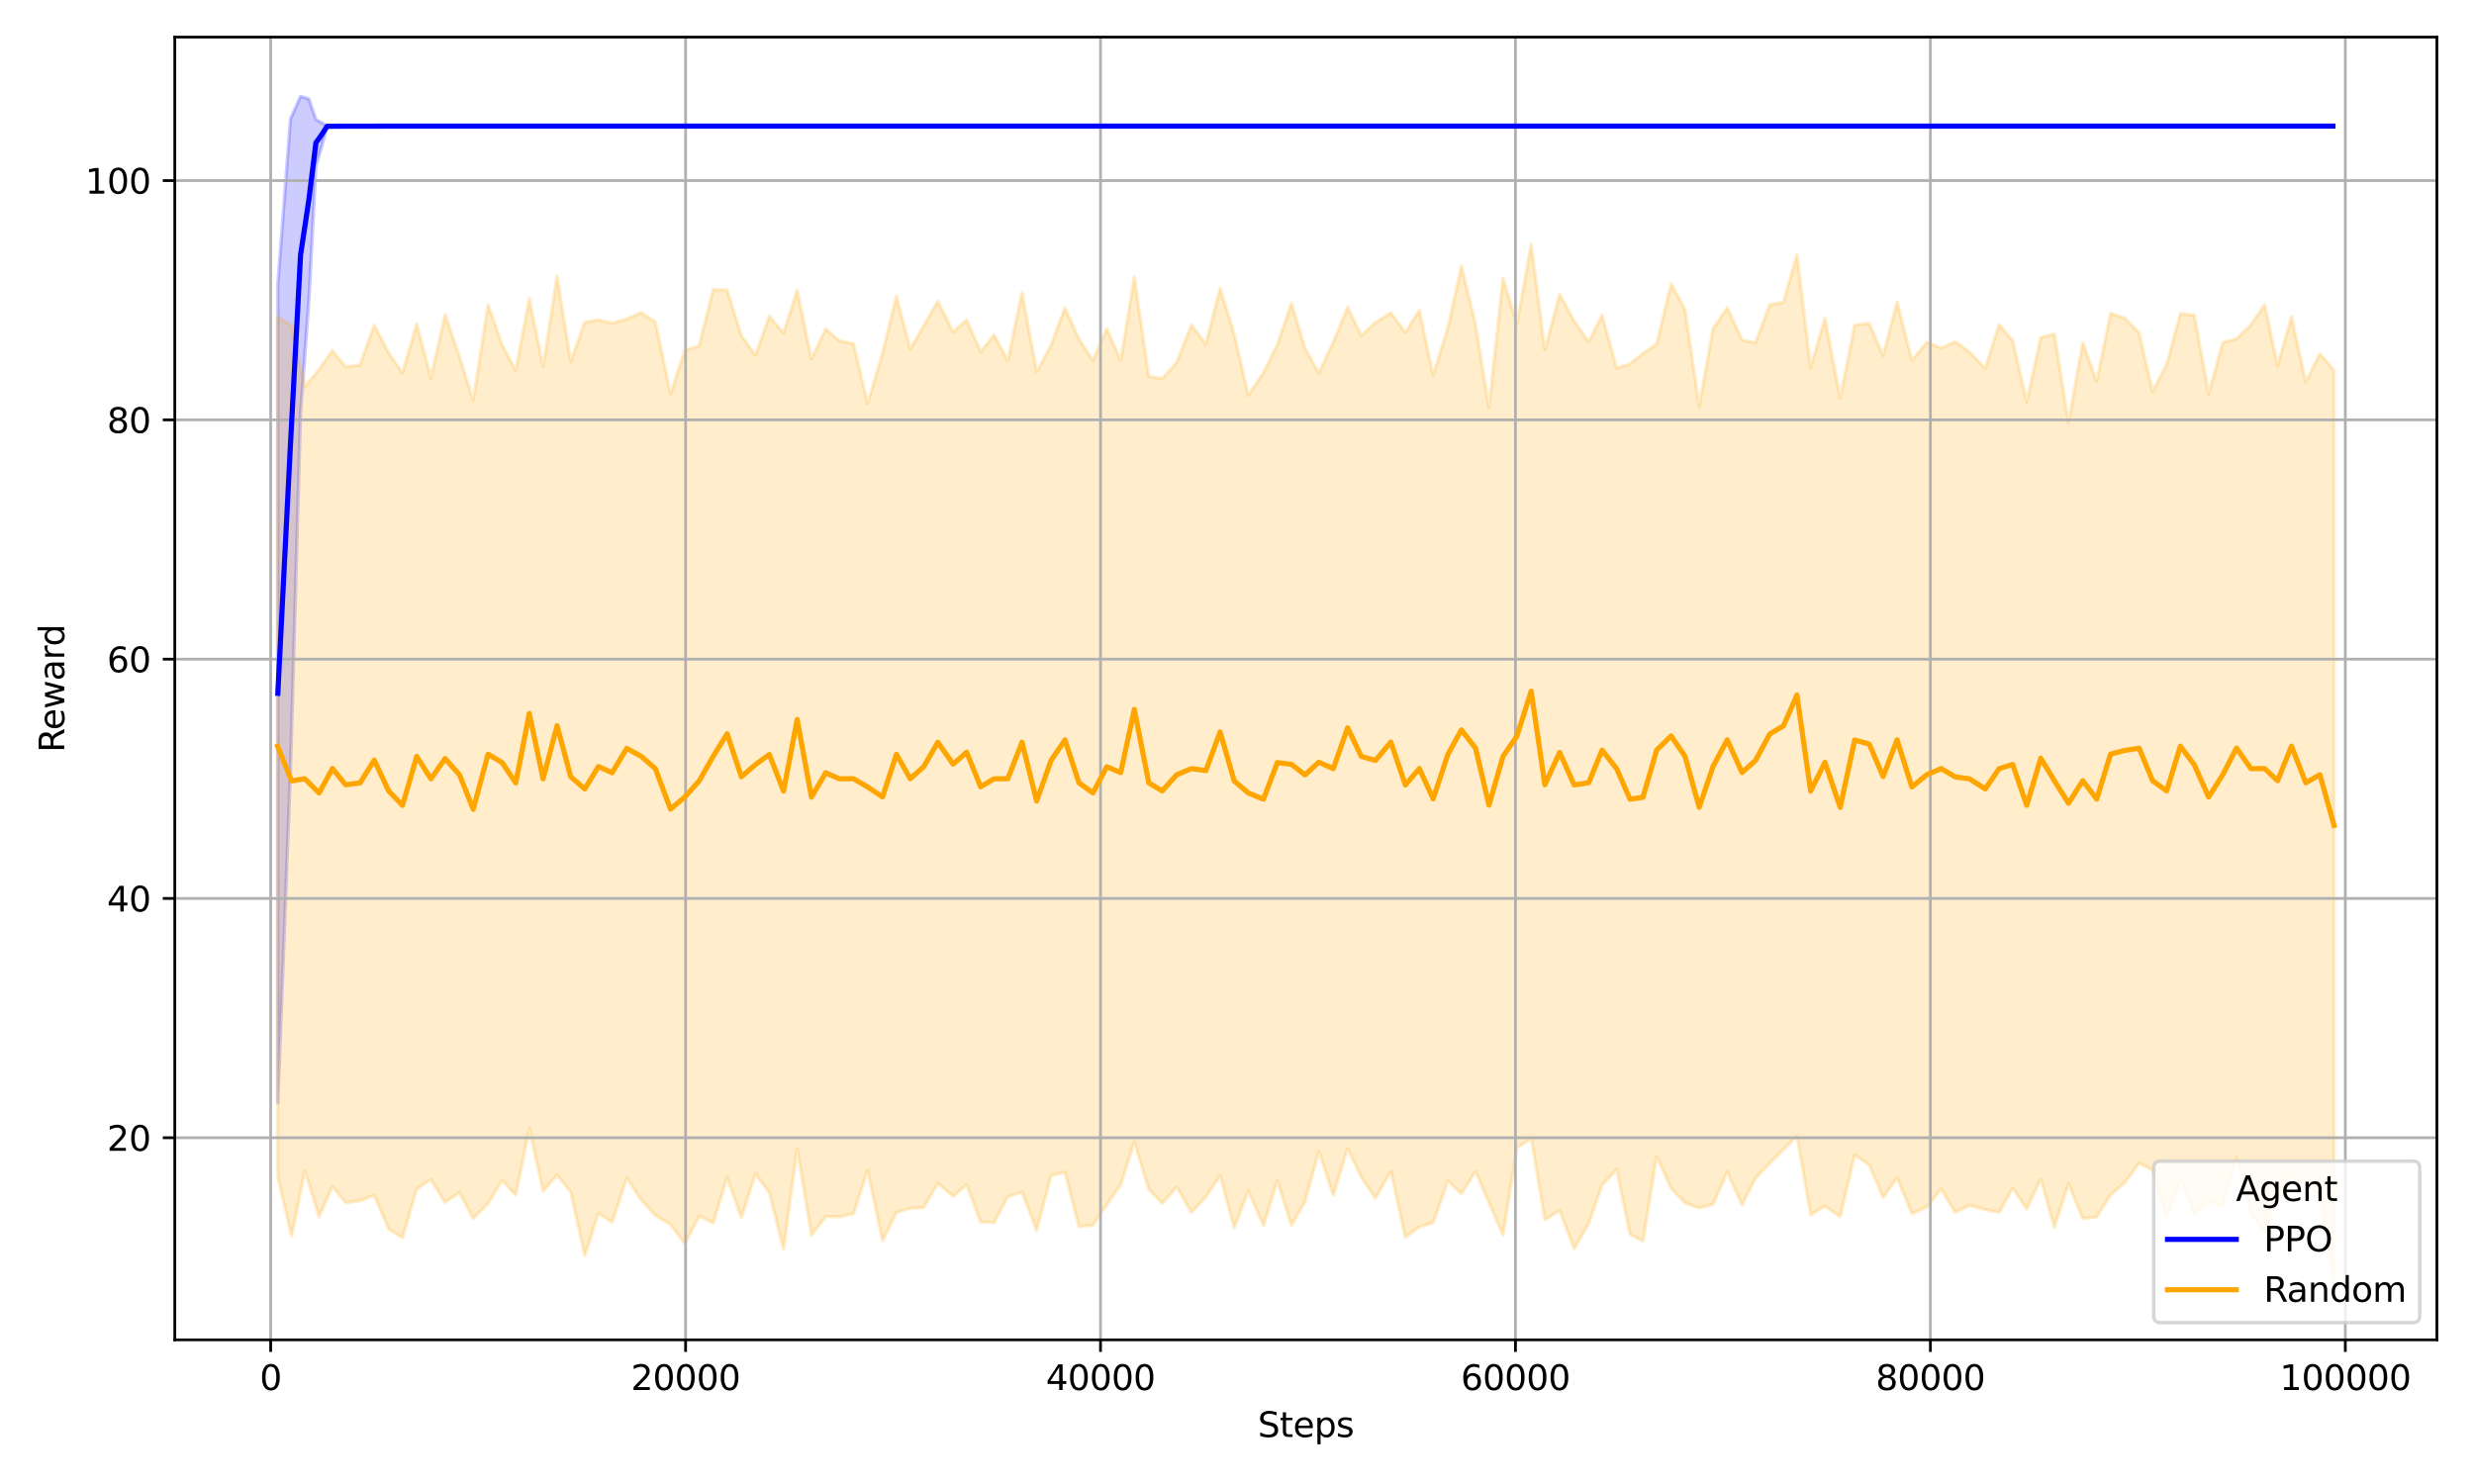 <?xml version="1.0" encoding="utf-8" standalone="no"?>
<!DOCTYPE svg PUBLIC "-//W3C//DTD SVG 1.1//EN"
  "http://www.w3.org/Graphics/SVG/1.1/DTD/svg11.dtd">
<svg xmlns:xlink="http://www.w3.org/1999/xlink" width="720pt" height="432pt" viewBox="0 0 720 432" xmlns="http://www.w3.org/2000/svg" version="1.1">
 <defs>
  <style type="text/css">*{stroke-linejoin: round; stroke-linecap: butt}</style>
 </defs>
 <g id="figure_1">
  <g id="patch_1">
   <path d="M 0 432 
L 720 432 
L 720 0 
L 0 0 
z
" style="fill: #ffffff"/>
  </g>
  <g id="axes_1">
   <g id="patch_2">
    <path d="M 50.87 390.04 
L 709.2 390.04 
L 709.2 10.8 
L 50.87 10.8 
z
" style="fill: #ffffff"/>
   </g>
   <g id="FillBetweenPolyCollection_1">
    <defs>
     <path id="mfa9e87d480" d="M 80.854 -349.347 
L 80.854 -111.011 
L 84.531 -207.774 
L 87.466 -311.559 
L 89.887 -344.466 
L 91.946 -383.676 
L 93.667 -389.444 
L 95.212 -395.223 
L 96.601 -395.243 
L 97.899 -395.26 
L 99.161 -395.27 
L 100.411 -395.279 
L 101.636 -395.279 
L 102.844 -395.28 
L 104.064 -395.282 
L 105.277 -395.281 
L 106.491 -395.28 
L 107.698 -395.282 
L 108.918 -395.282 
L 110.126 -395.283 
L 111.333 -395.283 
L 112.541 -395.282 
L 113.748 -395.281 
L 114.962 -395.283 
L 116.169 -395.282 
L 117.383 -395.283 
L 118.591 -395.283 
L 119.798 -395.283 
L 121.006 -395.283 
L 122.213 -395.283 
L 123.421 -395.283 
L 124.628 -395.283 
L 125.836 -395.283 
L 127.043 -395.283 
L 128.251 -395.283 
L 129.459 -395.283 
L 130.666 -395.283 
L 131.874 -395.283 
L 133.081 -395.283 
L 134.289 -395.283 
L 135.496 -395.283 
L 136.704 -395.283 
L 137.911 -395.283 
L 139.119 -395.283 
L 140.326 -395.283 
L 141.534 -395.283 
L 142.742 -395.283 
L 143.949 -395.283 
L 145.157 -395.283 
L 146.364 -395.283 
L 147.578 -395.283 
L 148.785 -395.283 
L 149.993 -395.283 
L 151.201 -395.283 
L 152.414 -395.283 
L 153.622 -395.283 
L 154.835 -395.283 
L 156.043 -395.283 
L 157.25 -395.283 
L 158.458 -395.283 
L 159.665 -395.283 
L 160.879 -395.283 
L 162.087 -395.283 
L 163.294 -395.283 
L 164.502 -395.283 
L 165.709 -395.283 
L 166.917 -395.283 
L 168.124 -395.283 
L 169.332 -395.283 
L 170.539 -395.283 
L 171.753 -395.283 
L 172.961 -395.283 
L 174.168 -395.283 
L 175.376 -395.283 
L 176.583 -395.283 
L 177.791 -395.283 
L 178.998 -395.283 
L 180.206 -395.283 
L 181.414 -395.283 
L 182.621 -395.283 
L 183.829 -395.283 
L 185.036 -395.283 
L 186.244 -395.283 
L 187.451 -395.283 
L 188.659 -395.283 
L 189.866 -395.283 
L 191.074 -395.283 
L 192.282 -395.283 
L 193.489 -395.283 
L 194.697 -395.283 
L 195.904 -395.283 
L 197.112 -395.283 
L 198.319 -395.283 
L 199.527 -395.283 
L 200.734 -395.283 
L 201.942 -395.283 
L 203.149 -395.283 
L 204.357 -395.283 
L 205.565 -395.283 
L 206.772 -395.283 
L 207.98 -395.283 
L 209.187 -395.283 
L 210.395 -395.283 
L 211.602 -395.283 
L 212.81 -395.283 
L 214.017 -395.283 
L 215.225 -395.283 
L 216.433 -395.283 
L 217.64 -395.283 
L 218.848 -395.283 
L 220.055 -395.283 
L 221.263 -395.283 
L 222.47 -395.283 
L 223.678 -395.283 
L 224.885 -395.283 
L 226.093 -395.283 
L 227.301 -395.283 
L 228.508 -395.283 
L 229.716 -395.283 
L 230.923 -395.283 
L 232.131 -395.283 
L 233.338 -395.283 
L 234.546 -395.283 
L 235.753 -395.283 
L 236.961 -395.283 
L 238.169 -395.283 
L 239.376 -395.283 
L 240.59 -395.283 
L 241.797 -395.283 
L 243.005 -395.283 
L 244.212 -395.283 
L 245.42 -395.283 
L 246.627 -395.283 
L 247.835 -395.283 
L 249.043 -395.283 
L 250.25 -395.283 
L 251.458 -395.283 
L 252.665 -395.283 
L 253.873 -395.283 
L 255.08 -395.283 
L 256.288 -395.283 
L 257.495 -395.283 
L 258.703 -395.283 
L 259.911 -395.283 
L 261.118 -395.283 
L 262.326 -395.283 
L 263.533 -395.283 
L 264.741 -395.283 
L 265.948 -395.283 
L 267.156 -395.283 
L 268.363 -395.283 
L 269.571 -395.283 
L 270.779 -395.283 
L 271.986 -395.283 
L 273.194 -395.283 
L 274.401 -395.283 
L 275.609 -395.283 
L 276.816 -395.283 
L 278.024 -395.283 
L 279.231 -395.283 
L 280.439 -395.283 
L 281.647 -395.283 
L 282.854 -395.283 
L 284.062 -395.283 
L 285.269 -395.283 
L 286.477 -395.283 
L 287.684 -395.283 
L 288.892 -395.283 
L 290.099 -395.283 
L 291.307 -395.283 
L 292.515 -395.283 
L 293.722 -395.283 
L 294.93 -395.283 
L 296.137 -395.283 
L 297.345 -395.283 
L 298.552 -395.283 
L 299.76 -395.283 
L 300.967 -395.283 
L 302.175 -395.283 
L 303.382 -395.283 
L 304.59 -395.283 
L 305.798 -395.283 
L 307.005 -395.283 
L 308.213 -395.283 
L 309.42 -395.283 
L 310.628 -395.283 
L 311.835 -395.283 
L 313.043 -395.283 
L 314.25 -395.283 
L 315.458 -395.283 
L 316.666 -395.283 
L 317.873 -395.283 
L 319.081 -395.283 
L 320.288 -395.283 
L 321.496 -395.283 
L 322.703 -395.283 
L 323.911 -395.283 
L 325.118 -395.283 
L 326.326 -395.283 
L 327.534 -395.283 
L 328.741 -395.283 
L 329.949 -395.283 
L 331.156 -395.283 
L 332.364 -395.283 
L 333.571 -395.283 
L 334.779 -395.283 
L 335.986 -395.283 
L 337.194 -395.283 
L 338.402 -395.283 
L 339.609 -395.283 
L 340.817 -395.283 
L 342.024 -395.283 
L 343.232 -395.283 
L 344.439 -395.283 
L 345.647 -395.283 
L 346.854 -395.283 
L 348.062 -395.283 
L 349.27 -395.283 
L 350.477 -395.283 
L 351.685 -395.283 
L 352.892 -395.283 
L 354.1 -395.283 
L 355.307 -395.283 
L 356.515 -395.283 
L 357.722 -395.283 
L 358.93 -395.283 
L 360.138 -395.283 
L 361.345 -395.283 
L 362.553 -395.283 
L 363.76 -395.283 
L 364.968 -395.283 
L 366.175 -395.283 
L 367.383 -395.283 
L 368.59 -395.283 
L 369.798 -395.283 
L 371.006 -395.283 
L 372.213 -395.283 
L 373.421 -395.283 
L 374.628 -395.283 
L 375.836 -395.283 
L 377.043 -395.283 
L 378.251 -395.283 
L 379.458 -395.283 
L 380.666 -395.283 
L 381.874 -395.283 
L 383.081 -395.283 
L 384.289 -395.283 
L 385.496 -395.283 
L 386.704 -395.283 
L 387.911 -395.283 
L 389.119 -395.283 
L 390.326 -395.283 
L 391.534 -395.283 
L 392.741 -395.283 
L 393.949 -395.283 
L 395.157 -395.283 
L 396.364 -395.283 
L 397.572 -395.283 
L 398.779 -395.283 
L 399.987 -395.283 
L 401.194 -395.283 
L 402.402 -395.283 
L 403.609 -395.283 
L 404.817 -395.283 
L 406.025 -395.283 
L 407.232 -395.283 
L 408.44 -395.283 
L 409.647 -395.283 
L 410.855 -395.283 
L 412.062 -395.283 
L 413.27 -395.283 
L 414.477 -395.283 
L 415.685 -395.283 
L 416.893 -395.283 
L 418.1 -395.283 
L 419.308 -395.283 
L 420.515 -395.283 
L 421.723 -395.283 
L 422.93 -395.283 
L 424.138 -395.283 
L 425.345 -395.283 
L 426.553 -395.283 
L 427.761 -395.283 
L 428.968 -395.283 
L 430.176 -395.283 
L 431.383 -395.283 
L 432.591 -395.283 
L 433.798 -395.283 
L 435.006 -395.283 
L 436.213 -395.283 
L 437.421 -395.283 
L 438.629 -395.283 
L 439.836 -395.283 
L 441.044 -395.283 
L 442.251 -395.283 
L 443.459 -395.283 
L 444.666 -395.283 
L 445.874 -395.283 
L 447.081 -395.283 
L 448.289 -395.283 
L 449.497 -395.283 
L 450.704 -395.283 
L 451.912 -395.283 
L 453.119 -395.283 
L 454.327 -395.283 
L 455.534 -395.283 
L 456.742 -395.283 
L 457.949 -395.283 
L 459.157 -395.283 
L 460.365 -395.283 
L 461.572 -395.283 
L 462.78 -395.283 
L 463.987 -395.283 
L 465.195 -395.283 
L 466.402 -395.283 
L 467.61 -395.283 
L 468.817 -395.283 
L 470.025 -395.283 
L 471.232 -395.283 
L 472.44 -395.283 
L 473.648 -395.283 
L 474.855 -395.283 
L 476.063 -395.283 
L 477.27 -395.283 
L 478.478 -395.283 
L 479.685 -395.283 
L 480.893 -395.283 
L 482.1 -395.283 
L 483.308 -395.283 
L 484.516 -395.283 
L 485.723 -395.283 
L 486.931 -395.283 
L 488.138 -395.283 
L 489.346 -395.283 
L 490.553 -395.283 
L 491.761 -395.283 
L 492.968 -395.283 
L 494.176 -395.283 
L 495.384 -395.283 
L 496.591 -395.283 
L 497.799 -395.283 
L 499.006 -395.283 
L 500.214 -395.283 
L 501.421 -395.283 
L 502.629 -395.283 
L 503.836 -395.283 
L 505.044 -395.283 
L 506.252 -395.283 
L 507.459 -395.283 
L 508.667 -395.283 
L 509.874 -395.283 
L 511.082 -395.283 
L 512.289 -395.283 
L 513.497 -395.283 
L 514.704 -395.283 
L 515.912 -395.283 
L 517.12 -395.283 
L 518.327 -395.283 
L 519.535 -395.283 
L 520.742 -395.283 
L 521.95 -395.283 
L 523.157 -395.283 
L 524.365 -395.283 
L 525.572 -395.283 
L 526.78 -395.283 
L 527.988 -395.283 
L 529.195 -395.283 
L 530.403 -395.283 
L 531.61 -395.283 
L 532.824 -395.283 
L 534.031 -395.283 
L 535.239 -395.283 
L 536.446 -395.283 
L 537.654 -395.283 
L 538.862 -395.283 
L 540.069 -395.283 
L 541.277 -395.283 
L 542.484 -395.283 
L 543.692 -395.283 
L 544.899 -395.283 
L 546.107 -395.283 
L 547.314 -395.283 
L 548.522 -395.283 
L 549.73 -395.283 
L 550.937 -395.283 
L 552.145 -395.283 
L 553.352 -395.283 
L 554.56 -395.283 
L 555.767 -395.283 
L 556.975 -395.283 
L 558.182 -395.283 
L 559.39 -395.283 
L 560.598 -395.283 
L 561.805 -395.283 
L 563.013 -395.283 
L 564.22 -395.283 
L 565.428 -395.283 
L 566.635 -395.283 
L 567.843 -395.283 
L 569.05 -395.283 
L 570.258 -395.283 
L 571.465 -395.283 
L 572.673 -395.283 
L 573.881 -395.283 
L 575.088 -395.283 
L 576.296 -395.283 
L 577.503 -395.283 
L 578.711 -395.283 
L 579.918 -395.283 
L 581.126 -395.283 
L 582.333 -395.283 
L 583.541 -395.283 
L 584.749 -395.283 
L 585.956 -395.283 
L 587.164 -395.283 
L 588.371 -395.283 
L 589.579 -395.283 
L 590.786 -395.283 
L 591.994 -395.283 
L 593.201 -395.283 
L 594.409 -395.283 
L 595.617 -395.283 
L 596.824 -395.283 
L 598.032 -395.283 
L 599.239 -395.283 
L 600.447 -395.283 
L 601.654 -395.283 
L 602.862 -395.283 
L 604.069 -395.283 
L 605.277 -395.283 
L 606.485 -395.283 
L 607.692 -395.283 
L 608.9 -395.283 
L 610.107 -395.283 
L 611.315 -395.283 
L 612.522 -395.283 
L 613.73 -395.283 
L 614.937 -395.283 
L 616.145 -395.283 
L 617.353 -395.283 
L 618.56 -395.283 
L 619.768 -395.283 
L 620.975 -395.283 
L 622.183 -395.283 
L 623.39 -395.283 
L 624.598 -395.283 
L 625.805 -395.283 
L 627.013 -395.283 
L 628.221 -395.283 
L 629.428 -395.283 
L 630.636 -395.283 
L 631.843 -395.283 
L 633.051 -395.283 
L 634.258 -395.283 
L 635.466 -395.283 
L 636.673 -395.283 
L 637.887 -395.283 
L 639.095 -395.283 
L 640.302 -395.283 
L 641.51 -395.283 
L 642.717 -395.283 
L 643.925 -395.283 
L 645.132 -395.283 
L 646.34 -395.283 
L 647.547 -395.283 
L 648.755 -395.283 
L 649.963 -395.283 
L 651.17 -395.283 
L 652.378 -395.283 
L 653.585 -395.283 
L 654.793 -395.283 
L 656 -395.283 
L 657.208 -395.283 
L 658.415 -395.283 
L 659.623 -395.283 
L 660.831 -395.283 
L 662.038 -395.283 
L 663.246 -395.283 
L 664.453 -395.283 
L 665.661 -395.283 
L 666.868 -395.283 
L 668.076 -395.283 
L 669.283 -395.283 
L 670.491 -395.283 
L 671.699 -395.283 
L 672.906 -395.283 
L 674.114 -395.283 
L 675.321 -395.283 
L 676.529 -395.283 
L 677.736 -395.283 
L 678.944 -395.283 
L 678.944 -395.283 
L 678.944 -395.283 
L 677.736 -395.283 
L 676.529 -395.283 
L 675.321 -395.283 
L 674.114 -395.283 
L 672.906 -395.283 
L 671.699 -395.283 
L 670.491 -395.283 
L 669.283 -395.283 
L 668.076 -395.283 
L 666.868 -395.283 
L 665.661 -395.283 
L 664.453 -395.283 
L 663.246 -395.283 
L 662.038 -395.283 
L 660.831 -395.283 
L 659.623 -395.283 
L 658.415 -395.283 
L 657.208 -395.283 
L 656 -395.283 
L 654.793 -395.283 
L 653.585 -395.283 
L 652.378 -395.283 
L 651.17 -395.283 
L 649.963 -395.283 
L 648.755 -395.283 
L 647.547 -395.283 
L 646.34 -395.283 
L 645.132 -395.283 
L 643.925 -395.283 
L 642.717 -395.283 
L 641.51 -395.283 
L 640.302 -395.283 
L 639.095 -395.283 
L 637.887 -395.283 
L 636.673 -395.283 
L 635.466 -395.283 
L 634.258 -395.283 
L 633.051 -395.283 
L 631.843 -395.283 
L 630.636 -395.283 
L 629.428 -395.283 
L 628.221 -395.283 
L 627.013 -395.283 
L 625.805 -395.283 
L 624.598 -395.283 
L 623.39 -395.283 
L 622.183 -395.283 
L 620.975 -395.283 
L 619.768 -395.283 
L 618.56 -395.283 
L 617.353 -395.283 
L 616.145 -395.283 
L 614.937 -395.283 
L 613.73 -395.283 
L 612.522 -395.283 
L 611.315 -395.283 
L 610.107 -395.283 
L 608.9 -395.283 
L 607.692 -395.283 
L 606.485 -395.283 
L 605.277 -395.283 
L 604.069 -395.283 
L 602.862 -395.283 
L 601.654 -395.283 
L 600.447 -395.283 
L 599.239 -395.283 
L 598.032 -395.283 
L 596.824 -395.283 
L 595.617 -395.283 
L 594.409 -395.283 
L 593.201 -395.283 
L 591.994 -395.283 
L 590.786 -395.283 
L 589.579 -395.283 
L 588.371 -395.283 
L 587.164 -395.283 
L 585.956 -395.283 
L 584.749 -395.283 
L 583.541 -395.283 
L 582.333 -395.283 
L 581.126 -395.283 
L 579.918 -395.283 
L 578.711 -395.283 
L 577.503 -395.283 
L 576.296 -395.283 
L 575.088 -395.283 
L 573.881 -395.283 
L 572.673 -395.283 
L 571.465 -395.283 
L 570.258 -395.283 
L 569.05 -395.283 
L 567.843 -395.283 
L 566.635 -395.283 
L 565.428 -395.283 
L 564.22 -395.283 
L 563.013 -395.283 
L 561.805 -395.283 
L 560.598 -395.283 
L 559.39 -395.283 
L 558.182 -395.283 
L 556.975 -395.283 
L 555.767 -395.283 
L 554.56 -395.283 
L 553.352 -395.283 
L 552.145 -395.283 
L 550.937 -395.283 
L 549.73 -395.283 
L 548.522 -395.283 
L 547.314 -395.283 
L 546.107 -395.283 
L 544.899 -395.283 
L 543.692 -395.283 
L 542.484 -395.283 
L 541.277 -395.283 
L 540.069 -395.283 
L 538.862 -395.283 
L 537.654 -395.283 
L 536.446 -395.283 
L 535.239 -395.283 
L 534.031 -395.283 
L 532.824 -395.283 
L 531.61 -395.283 
L 530.403 -395.283 
L 529.195 -395.283 
L 527.988 -395.283 
L 526.78 -395.283 
L 525.572 -395.283 
L 524.365 -395.283 
L 523.157 -395.283 
L 521.95 -395.283 
L 520.742 -395.283 
L 519.535 -395.283 
L 518.327 -395.283 
L 517.12 -395.283 
L 515.912 -395.283 
L 514.704 -395.283 
L 513.497 -395.283 
L 512.289 -395.283 
L 511.082 -395.283 
L 509.874 -395.283 
L 508.667 -395.283 
L 507.459 -395.283 
L 506.252 -395.283 
L 505.044 -395.283 
L 503.836 -395.283 
L 502.629 -395.283 
L 501.421 -395.283 
L 500.214 -395.283 
L 499.006 -395.283 
L 497.799 -395.283 
L 496.591 -395.283 
L 495.384 -395.283 
L 494.176 -395.283 
L 492.968 -395.283 
L 491.761 -395.283 
L 490.553 -395.283 
L 489.346 -395.283 
L 488.138 -395.283 
L 486.931 -395.283 
L 485.723 -395.283 
L 484.516 -395.283 
L 483.308 -395.283 
L 482.1 -395.283 
L 480.893 -395.283 
L 479.685 -395.283 
L 478.478 -395.283 
L 477.27 -395.283 
L 476.063 -395.283 
L 474.855 -395.283 
L 473.648 -395.283 
L 472.44 -395.283 
L 471.232 -395.283 
L 470.025 -395.283 
L 468.817 -395.283 
L 467.61 -395.283 
L 466.402 -395.283 
L 465.195 -395.283 
L 463.987 -395.283 
L 462.78 -395.283 
L 461.572 -395.283 
L 460.365 -395.283 
L 459.157 -395.283 
L 457.949 -395.283 
L 456.742 -395.283 
L 455.534 -395.283 
L 454.327 -395.283 
L 453.119 -395.283 
L 451.912 -395.283 
L 450.704 -395.283 
L 449.497 -395.283 
L 448.289 -395.283 
L 447.081 -395.283 
L 445.874 -395.283 
L 444.666 -395.283 
L 443.459 -395.283 
L 442.251 -395.283 
L 441.044 -395.283 
L 439.836 -395.283 
L 438.629 -395.283 
L 437.421 -395.283 
L 436.213 -395.283 
L 435.006 -395.283 
L 433.798 -395.283 
L 432.591 -395.283 
L 431.383 -395.283 
L 430.176 -395.283 
L 428.968 -395.283 
L 427.761 -395.283 
L 426.553 -395.283 
L 425.345 -395.283 
L 424.138 -395.283 
L 422.93 -395.283 
L 421.723 -395.283 
L 420.515 -395.283 
L 419.308 -395.283 
L 418.1 -395.283 
L 416.893 -395.283 
L 415.685 -395.283 
L 414.477 -395.283 
L 413.27 -395.283 
L 412.062 -395.283 
L 410.855 -395.283 
L 409.647 -395.283 
L 408.44 -395.283 
L 407.232 -395.283 
L 406.025 -395.283 
L 404.817 -395.283 
L 403.609 -395.283 
L 402.402 -395.283 
L 401.194 -395.283 
L 399.987 -395.283 
L 398.779 -395.283 
L 397.572 -395.283 
L 396.364 -395.283 
L 395.157 -395.283 
L 393.949 -395.283 
L 392.741 -395.283 
L 391.534 -395.283 
L 390.326 -395.283 
L 389.119 -395.283 
L 387.911 -395.283 
L 386.704 -395.283 
L 385.496 -395.283 
L 384.289 -395.283 
L 383.081 -395.283 
L 381.874 -395.283 
L 380.666 -395.283 
L 379.458 -395.283 
L 378.251 -395.283 
L 377.043 -395.283 
L 375.836 -395.283 
L 374.628 -395.283 
L 373.421 -395.283 
L 372.213 -395.283 
L 371.006 -395.283 
L 369.798 -395.283 
L 368.59 -395.283 
L 367.383 -395.283 
L 366.175 -395.283 
L 364.968 -395.283 
L 363.76 -395.283 
L 362.553 -395.283 
L 361.345 -395.283 
L 360.138 -395.283 
L 358.93 -395.283 
L 357.722 -395.283 
L 356.515 -395.283 
L 355.307 -395.283 
L 354.1 -395.283 
L 352.892 -395.283 
L 351.685 -395.283 
L 350.477 -395.283 
L 349.27 -395.283 
L 348.062 -395.283 
L 346.854 -395.283 
L 345.647 -395.283 
L 344.439 -395.283 
L 343.232 -395.283 
L 342.024 -395.283 
L 340.817 -395.283 
L 339.609 -395.283 
L 338.402 -395.283 
L 337.194 -395.283 
L 335.986 -395.283 
L 334.779 -395.283 
L 333.571 -395.283 
L 332.364 -395.283 
L 331.156 -395.283 
L 329.949 -395.283 
L 328.741 -395.283 
L 327.534 -395.283 
L 326.326 -395.283 
L 325.118 -395.283 
L 323.911 -395.283 
L 322.703 -395.283 
L 321.496 -395.283 
L 320.288 -395.283 
L 319.081 -395.283 
L 317.873 -395.283 
L 316.666 -395.283 
L 315.458 -395.283 
L 314.25 -395.283 
L 313.043 -395.283 
L 311.835 -395.283 
L 310.628 -395.283 
L 309.42 -395.283 
L 308.213 -395.283 
L 307.005 -395.283 
L 305.798 -395.283 
L 304.59 -395.283 
L 303.382 -395.283 
L 302.175 -395.283 
L 300.967 -395.283 
L 299.76 -395.283 
L 298.552 -395.283 
L 297.345 -395.283 
L 296.137 -395.283 
L 294.93 -395.283 
L 293.722 -395.283 
L 292.515 -395.283 
L 291.307 -395.283 
L 290.099 -395.283 
L 288.892 -395.283 
L 287.684 -395.283 
L 286.477 -395.283 
L 285.269 -395.283 
L 284.062 -395.283 
L 282.854 -395.283 
L 281.647 -395.283 
L 280.439 -395.283 
L 279.231 -395.283 
L 278.024 -395.283 
L 276.816 -395.283 
L 275.609 -395.283 
L 274.401 -395.283 
L 273.194 -395.283 
L 271.986 -395.283 
L 270.779 -395.283 
L 269.571 -395.283 
L 268.363 -395.283 
L 267.156 -395.283 
L 265.948 -395.283 
L 264.741 -395.283 
L 263.533 -395.283 
L 262.326 -395.283 
L 261.118 -395.283 
L 259.911 -395.283 
L 258.703 -395.283 
L 257.495 -395.283 
L 256.288 -395.283 
L 255.08 -395.283 
L 253.873 -395.283 
L 252.665 -395.283 
L 251.458 -395.283 
L 250.25 -395.283 
L 249.043 -395.283 
L 247.835 -395.283 
L 246.627 -395.283 
L 245.42 -395.283 
L 244.212 -395.283 
L 243.005 -395.283 
L 241.797 -395.283 
L 240.59 -395.283 
L 239.376 -395.283 
L 238.169 -395.283 
L 236.961 -395.283 
L 235.753 -395.283 
L 234.546 -395.283 
L 233.338 -395.283 
L 232.131 -395.283 
L 230.923 -395.283 
L 229.716 -395.283 
L 228.508 -395.283 
L 227.301 -395.283 
L 226.093 -395.283 
L 224.885 -395.283 
L 223.678 -395.283 
L 222.47 -395.283 
L 221.263 -395.283 
L 220.055 -395.283 
L 218.848 -395.283 
L 217.64 -395.283 
L 216.433 -395.283 
L 215.225 -395.283 
L 214.017 -395.283 
L 212.81 -395.283 
L 211.602 -395.283 
L 210.395 -395.283 
L 209.187 -395.283 
L 207.98 -395.283 
L 206.772 -395.283 
L 205.565 -395.283 
L 204.357 -395.283 
L 203.149 -395.283 
L 201.942 -395.283 
L 200.734 -395.283 
L 199.527 -395.283 
L 198.319 -395.283 
L 197.112 -395.283 
L 195.904 -395.283 
L 194.697 -395.283 
L 193.489 -395.283 
L 192.282 -395.283 
L 191.074 -395.283 
L 189.866 -395.283 
L 188.659 -395.283 
L 187.451 -395.283 
L 186.244 -395.283 
L 185.036 -395.283 
L 183.829 -395.283 
L 182.621 -395.283 
L 181.414 -395.283 
L 180.206 -395.283 
L 178.998 -395.283 
L 177.791 -395.283 
L 176.583 -395.283 
L 175.376 -395.283 
L 174.168 -395.283 
L 172.961 -395.283 
L 171.753 -395.283 
L 170.539 -395.283 
L 169.332 -395.283 
L 168.124 -395.283 
L 166.917 -395.283 
L 165.709 -395.283 
L 164.502 -395.283 
L 163.294 -395.283 
L 162.087 -395.283 
L 160.879 -395.283 
L 159.665 -395.283 
L 158.458 -395.283 
L 157.25 -395.283 
L 156.043 -395.283 
L 154.835 -395.283 
L 153.622 -395.283 
L 152.414 -395.283 
L 151.201 -395.283 
L 149.993 -395.283 
L 148.785 -395.283 
L 147.578 -395.283 
L 146.364 -395.283 
L 145.157 -395.283 
L 143.949 -395.283 
L 142.742 -395.283 
L 141.534 -395.283 
L 140.326 -395.283 
L 139.119 -395.283 
L 137.911 -395.283 
L 136.704 -395.283 
L 135.496 -395.283 
L 134.289 -395.283 
L 133.081 -395.283 
L 131.874 -395.283 
L 130.666 -395.283 
L 129.459 -395.283 
L 128.251 -395.283 
L 127.043 -395.283 
L 125.836 -395.283 
L 124.628 -395.283 
L 123.421 -395.283 
L 122.213 -395.283 
L 121.006 -395.283 
L 119.798 -395.283 
L 118.591 -395.283 
L 117.383 -395.283 
L 116.169 -395.283 
L 114.962 -395.283 
L 113.748 -395.284 
L 112.541 -395.283 
L 111.333 -395.283 
L 110.126 -395.283 
L 108.918 -395.283 
L 107.698 -395.283 
L 106.491 -395.284 
L 105.277 -395.284 
L 104.064 -395.284 
L 102.844 -395.284 
L 101.636 -395.284 
L 100.411 -395.284 
L 99.161 -395.285 
L 97.899 -395.286 
L 96.601 -395.289 
L 95.212 -395.288 
L 93.667 -396.261 
L 91.946 -397.239 
L 89.887 -403.227 
L 87.466 -403.962 
L 84.531 -397.384 
L 80.854 -349.347 
z
" style="stroke: #0000ff; stroke-opacity: 0.2"/>
    </defs>
    <g clip-path="url(#p3cae1aaa76)">
     <use xlink:href="#mfa9e87d480" x="0" y="432" style="fill: #0000ff; fill-opacity: 0.2; stroke: #0000ff; stroke-opacity: 0.2"/>
    </g>
   </g>
   <g id="FillBetweenPolyCollection_2">
    <defs>
     <path id="m88efd34837" d="M 80.794 -339.809 
L 80.794 -89.684 
L 84.864 -72.106 
L 88.704 -91.188 
L 92.87 -77.825 
L 96.74 -86.644 
L 100.586 -81.893 
L 104.782 -82.405 
L 108.906 -84.114 
L 113.114 -74.197 
L 117.141 -71.68 
L 121.271 -85.883 
L 125.401 -88.631 
L 129.531 -81.972 
L 133.727 -84.829 
L 137.718 -77.31 
L 142.035 -81.626 
L 146.111 -88.376 
L 150.096 -84.11 
L 154.032 -103.481 
L 158.059 -85.267 
L 162.123 -89.917 
L 166.096 -85.065 
L 170.183 -66.42 
L 174.156 -78.839 
L 178.141 -76.182 
L 182.392 -89.137 
L 186.624 -82.653 
L 190.736 -78.158 
L 195.131 -75.55 
L 199.297 -69.992 
L 203.469 -77.976 
L 207.563 -75.987 
L 211.62 -89.19 
L 215.756 -77.507 
L 219.886 -90.278 
L 223.895 -84.769 
L 228.025 -68.329 
L 231.998 -97.516 
L 236.158 -72.404 
L 240.3 -77.855 
L 244.285 -77.757 
L 248.397 -78.679 
L 252.496 -91.313 
L 256.843 -70.834 
L 260.883 -79.008 
L 264.898 -80.269 
L 268.828 -80.468 
L 272.928 -87.563 
L 277.39 -83.733 
L 281.32 -87.134 
L 285.384 -76.308 
L 289.284 -76.064 
L 293.299 -83.627 
L 297.429 -85.013 
L 301.692 -73.823 
L 305.906 -89.84 
L 309.927 -90.75 
L 314.009 -74.933 
L 318.078 -75.323 
L 322.094 -81.276 
L 326.157 -87.135 
L 330.118 -99.565 
L 334.32 -85.768 
L 338.239 -81.732 
L 342.453 -86.446 
L 346.716 -79.071 
L 350.936 -83.54 
L 355.084 -89.743 
L 359.19 -74.612 
L 363.295 -85.365 
L 367.709 -75.198 
L 371.73 -88.332 
L 375.842 -75.277 
L 379.778 -82.207 
L 383.806 -96.84 
L 388.026 -84.064 
L 392.186 -97.67 
L 396.171 -89.308 
L 400.283 -83.153 
L 404.769 -90.996 
L 408.995 -71.804 
L 413.065 -74.835 
L 417.08 -76.045 
L 421.379 -88.231 
L 425.303 -84.453 
L 429.427 -90.952 
L 433.333 -81.849 
L 437.403 -72.509 
L 441.46 -97.761 
L 445.614 -100.73 
L 449.593 -76.912 
L 453.892 -79.616 
L 458.124 -68.447 
L 462.351 -75.782 
L 466.245 -87.015 
L 470.49 -91.556 
L 474.39 -72.619 
L 478.146 -70.736 
L 482.125 -95.381 
L 486.333 -86.093 
L 490.378 -81.806 
L 494.508 -80.353 
L 498.547 -81.398 
L 502.671 -90.851 
L 506.982 -81.227 
L 510.901 -89.037 
L 515.049 -93.35 
L 519.04 -97.368 
L 522.958 -101.371 
L 526.943 -78.389 
L 531.103 -80.894 
L 535.541 -77.836 
L 539.761 -95.795 
L 543.994 -92.902 
L 548.039 -83.404 
L 552.102 -89.148 
L 556.401 -78.688 
L 560.748 -80.628 
L 564.933 -85.819 
L 569.032 -79.125 
L 573.138 -81.115 
L 577.769 -79.903 
L 581.802 -79.021 
L 585.745 -86.1 
L 589.832 -80.093 
L 593.914 -88.786 
L 597.863 -74.722 
L 601.998 -87.391 
L 606.134 -77.24 
L 610.204 -77.738 
L 614.225 -84.15 
L 618.367 -87.716 
L 622.545 -93.358 
L 626.451 -91.424 
L 630.569 -77.579 
L 634.542 -88.914 
L 638.581 -78.543 
L 642.772 -82.518 
L 646.901 -80.715 
L 650.88 -95.113 
L 655.07 -79.047 
L 659.067 -73.206 
L 662.847 -83.945 
L 666.886 -89.738 
L 671.034 -87.49 
L 675.152 -83.925 
L 679.276 -59.198 
L 679.276 -324.201 
L 679.276 -324.201 
L 675.152 -329.024 
L 671.034 -320.769 
L 666.886 -339.835 
L 662.847 -325.529 
L 659.067 -343.31 
L 655.07 -337.442 
L 650.88 -333.373 
L 646.901 -332.318 
L 642.772 -317.422 
L 638.581 -340.262 
L 634.542 -340.645 
L 630.569 -325.937 
L 626.451 -318.019 
L 622.545 -335.03 
L 618.367 -339.402 
L 614.225 -340.765 
L 610.204 -321.007 
L 606.134 -332.252 
L 601.998 -308.941 
L 597.863 -334.763 
L 593.914 -333.764 
L 589.832 -315.012 
L 585.745 -332.83 
L 581.802 -337.475 
L 577.769 -324.781 
L 573.138 -329.474 
L 569.032 -332.552 
L 564.933 -330.697 
L 560.748 -332.316 
L 556.401 -327.12 
L 552.102 -344.107 
L 548.039 -328.495 
L 543.994 -337.872 
L 539.761 -337.352 
L 535.541 -316.096 
L 531.103 -339.287 
L 526.943 -325.019 
L 522.958 -357.969 
L 519.04 -344.044 
L 515.049 -343.312 
L 510.901 -332.251 
L 506.982 -333.006 
L 502.671 -342.414 
L 498.547 -336.362 
L 494.508 -313.64 
L 490.378 -341.876 
L 486.333 -349.43 
L 482.125 -331.856 
L 478.146 -329.083 
L 474.39 -326.07 
L 470.49 -324.873 
L 466.245 -340.237 
L 462.351 -332.491 
L 458.124 -338.559 
L 453.892 -346.331 
L 449.593 -330.186 
L 445.614 -360.853 
L 441.46 -337.694 
L 437.403 -351.063 
L 433.333 -313.379 
L 429.427 -337.465 
L 425.303 -354.594 
L 421.379 -336.598 
L 417.08 -322.803 
L 413.065 -341.7 
L 408.995 -335.186 
L 404.769 -340.954 
L 400.283 -338.089 
L 396.171 -334.317 
L 392.186 -342.576 
L 388.026 -332.422 
L 383.806 -323.395 
L 379.778 -330.642 
L 375.842 -343.72 
L 371.73 -331.672 
L 367.709 -323.514 
L 363.295 -316.957 
L 359.19 -334.737 
L 355.084 -348.12 
L 350.936 -331.818 
L 346.716 -337.423 
L 342.453 -326.487 
L 338.239 -321.793 
L 334.32 -322.439 
L 330.118 -351.399 
L 326.157 -327.049 
L 322.094 -336.344 
L 318.078 -327.034 
L 314.009 -333.296 
L 309.927 -342.432 
L 305.906 -331.511 
L 301.692 -323.811 
L 297.429 -346.859 
L 293.299 -326.994 
L 289.284 -334.478 
L 285.384 -329.625 
L 281.32 -338.922 
L 277.39 -335.351 
L 272.928 -344.308 
L 268.828 -337.171 
L 264.898 -330.34 
L 260.883 -345.812 
L 256.843 -329.158 
L 252.496 -314.511 
L 248.397 -331.925 
L 244.285 -332.801 
L 240.3 -336.235 
L 236.158 -327.494 
L 231.998 -347.54 
L 228.025 -335.08 
L 223.895 -339.966 
L 219.886 -328.614 
L 215.756 -334.25 
L 211.62 -347.56 
L 207.563 -347.722 
L 203.469 -331.361 
L 199.297 -330.008 
L 195.131 -317.339 
L 190.736 -338.273 
L 186.624 -340.993 
L 182.392 -339.143 
L 178.141 -337.915 
L 174.156 -338.881 
L 170.183 -338.228 
L 166.096 -326.723 
L 162.123 -351.58 
L 158.059 -325.304 
L 154.032 -345.081 
L 150.096 -324.074 
L 146.111 -331.675 
L 142.035 -343.272 
L 137.718 -315.517 
L 133.727 -328.105 
L 129.531 -340.394 
L 125.401 -321.91 
L 121.271 -337.699 
L 117.141 -323.425 
L 113.114 -329.29 
L 108.906 -337.333 
L 104.782 -325.782 
L 100.586 -325.189 
L 96.74 -329.946 
L 92.87 -324.476 
L 88.704 -319.435 
L 84.864 -337.254 
L 80.794 -339.809 
z
" style="stroke: #ffa500; stroke-opacity: 0.2"/>
    </defs>
    <g clip-path="url(#p3cae1aaa76)">
     <use xlink:href="#m88efd34837" x="0" y="432" style="fill: #ffa500; fill-opacity: 0.2; stroke: #ffa500; stroke-opacity: 0.2"/>
    </g>
   </g>
   <g id="matplotlib.axis_1">
    <g id="xtick_1">
     <g id="line2d_1">
      <path d="M 78.771 390.04 
L 78.771 10.8 
" clip-path="url(#p3cae1aaa76)" style="fill: none; stroke: #b0b0b0; stroke-width: 0.8; stroke-linecap: square"/>
     </g>
     <g id="line2d_2">
      <defs>
       <path id="mb4b7dafe03" d="M 0 0 
L 0 3.5 
" style="stroke: #000000; stroke-width: 0.8"/>
      </defs>
      <g>
       <use xlink:href="#mb4b7dafe03" x="78.771" y="390.04" style="stroke: #000000; stroke-width: 0.8"/>
      </g>
     </g>
     <g id="text_1">
      <!-- 0 -->
      <g transform="translate(75.59 404.638) scale(0.1 -0.1)">
       <defs>
        <path id="DejaVuSans-30" d="M 2034 4250 
Q 1547 4250 1301 3770 
Q 1056 3291 1056 2328 
Q 1056 1369 1301 889 
Q 1547 409 2034 409 
Q 2525 409 2770 889 
Q 3016 1369 3016 2328 
Q 3016 3291 2770 3770 
Q 2525 4250 2034 4250 
z
M 2034 4750 
Q 2819 4750 3233 4129 
Q 3647 3509 3647 2328 
Q 3647 1150 3233 529 
Q 2819 -91 2034 -91 
Q 1250 -91 836 529 
Q 422 1150 422 2328 
Q 422 3509 836 4129 
Q 1250 4750 2034 4750 
z
" transform="scale(0.016)"/>
       </defs>
       <use xlink:href="#DejaVuSans-30"/>
      </g>
     </g>
    </g>
    <g id="xtick_2">
     <g id="line2d_3">
      <path d="M 199.527 390.04 
L 199.527 10.8 
" clip-path="url(#p3cae1aaa76)" style="fill: none; stroke: #b0b0b0; stroke-width: 0.8; stroke-linecap: square"/>
     </g>
     <g id="line2d_4">
      <g>
       <use xlink:href="#mb4b7dafe03" x="199.527" y="390.04" style="stroke: #000000; stroke-width: 0.8"/>
      </g>
     </g>
     <g id="text_2">
      <!-- 20000 -->
      <g transform="translate(183.621 404.638) scale(0.1 -0.1)">
       <defs>
        <path id="DejaVuSans-32" d="M 1228 531 
L 3431 531 
L 3431 0 
L 469 0 
L 469 531 
Q 828 903 1448 1529 
Q 2069 2156 2228 2338 
Q 2531 2678 2651 2914 
Q 2772 3150 2772 3378 
Q 2772 3750 2511 3984 
Q 2250 4219 1831 4219 
Q 1534 4219 1204 4116 
Q 875 4013 500 3803 
L 500 4441 
Q 881 4594 1212 4672 
Q 1544 4750 1819 4750 
Q 2544 4750 2975 4387 
Q 3406 4025 3406 3419 
Q 3406 3131 3298 2873 
Q 3191 2616 2906 2266 
Q 2828 2175 2409 1742 
Q 1991 1309 1228 531 
z
" transform="scale(0.016)"/>
       </defs>
       <use xlink:href="#DejaVuSans-32"/>
       <use xlink:href="#DejaVuSans-30" transform="translate(63.623 0)"/>
       <use xlink:href="#DejaVuSans-30" transform="translate(127.246 0)"/>
       <use xlink:href="#DejaVuSans-30" transform="translate(190.869 0)"/>
       <use xlink:href="#DejaVuSans-30" transform="translate(254.492 0)"/>
      </g>
     </g>
    </g>
    <g id="xtick_3">
     <g id="line2d_5">
      <path d="M 320.282 390.04 
L 320.282 10.8 
" clip-path="url(#p3cae1aaa76)" style="fill: none; stroke: #b0b0b0; stroke-width: 0.8; stroke-linecap: square"/>
     </g>
     <g id="line2d_6">
      <g>
       <use xlink:href="#mb4b7dafe03" x="320.282" y="390.04" style="stroke: #000000; stroke-width: 0.8"/>
      </g>
     </g>
     <g id="text_3">
      <!-- 40000 -->
      <g transform="translate(304.376 404.638) scale(0.1 -0.1)">
       <defs>
        <path id="DejaVuSans-34" d="M 2419 4116 
L 825 1625 
L 2419 1625 
L 2419 4116 
z
M 2253 4666 
L 3047 4666 
L 3047 1625 
L 3713 1625 
L 3713 1100 
L 3047 1100 
L 3047 0 
L 2419 0 
L 2419 1100 
L 313 1100 
L 313 1709 
L 2253 4666 
z
" transform="scale(0.016)"/>
       </defs>
       <use xlink:href="#DejaVuSans-34"/>
       <use xlink:href="#DejaVuSans-30" transform="translate(63.623 0)"/>
       <use xlink:href="#DejaVuSans-30" transform="translate(127.246 0)"/>
       <use xlink:href="#DejaVuSans-30" transform="translate(190.869 0)"/>
       <use xlink:href="#DejaVuSans-30" transform="translate(254.492 0)"/>
      </g>
     </g>
    </g>
    <g id="xtick_4">
     <g id="line2d_7">
      <path d="M 441.038 390.04 
L 441.038 10.8 
" clip-path="url(#p3cae1aaa76)" style="fill: none; stroke: #b0b0b0; stroke-width: 0.8; stroke-linecap: square"/>
     </g>
     <g id="line2d_8">
      <g>
       <use xlink:href="#mb4b7dafe03" x="441.038" y="390.04" style="stroke: #000000; stroke-width: 0.8"/>
      </g>
     </g>
     <g id="text_4">
      <!-- 60000 -->
      <g transform="translate(425.131 404.638) scale(0.1 -0.1)">
       <defs>
        <path id="DejaVuSans-36" d="M 2113 2584 
Q 1688 2584 1439 2293 
Q 1191 2003 1191 1497 
Q 1191 994 1439 701 
Q 1688 409 2113 409 
Q 2538 409 2786 701 
Q 3034 994 3034 1497 
Q 3034 2003 2786 2293 
Q 2538 2584 2113 2584 
z
M 3366 4563 
L 3366 3988 
Q 3128 4100 2886 4159 
Q 2644 4219 2406 4219 
Q 1781 4219 1451 3797 
Q 1122 3375 1075 2522 
Q 1259 2794 1537 2939 
Q 1816 3084 2150 3084 
Q 2853 3084 3261 2657 
Q 3669 2231 3669 1497 
Q 3669 778 3244 343 
Q 2819 -91 2113 -91 
Q 1303 -91 875 529 
Q 447 1150 447 2328 
Q 447 3434 972 4092 
Q 1497 4750 2381 4750 
Q 2619 4750 2861 4703 
Q 3103 4656 3366 4563 
z
" transform="scale(0.016)"/>
       </defs>
       <use xlink:href="#DejaVuSans-36"/>
       <use xlink:href="#DejaVuSans-30" transform="translate(63.623 0)"/>
       <use xlink:href="#DejaVuSans-30" transform="translate(127.246 0)"/>
       <use xlink:href="#DejaVuSans-30" transform="translate(190.869 0)"/>
       <use xlink:href="#DejaVuSans-30" transform="translate(254.492 0)"/>
      </g>
     </g>
    </g>
    <g id="xtick_5">
     <g id="line2d_9">
      <path d="M 561.793 390.04 
L 561.793 10.8 
" clip-path="url(#p3cae1aaa76)" style="fill: none; stroke: #b0b0b0; stroke-width: 0.8; stroke-linecap: square"/>
     </g>
     <g id="line2d_10">
      <g>
       <use xlink:href="#mb4b7dafe03" x="561.793" y="390.04" style="stroke: #000000; stroke-width: 0.8"/>
      </g>
     </g>
     <g id="text_5">
      <!-- 80000 -->
      <g transform="translate(545.887 404.638) scale(0.1 -0.1)">
       <defs>
        <path id="DejaVuSans-38" d="M 2034 2216 
Q 1584 2216 1326 1975 
Q 1069 1734 1069 1313 
Q 1069 891 1326 650 
Q 1584 409 2034 409 
Q 2484 409 2743 651 
Q 3003 894 3003 1313 
Q 3003 1734 2745 1975 
Q 2488 2216 2034 2216 
z
M 1403 2484 
Q 997 2584 770 2862 
Q 544 3141 544 3541 
Q 544 4100 942 4425 
Q 1341 4750 2034 4750 
Q 2731 4750 3128 4425 
Q 3525 4100 3525 3541 
Q 3525 3141 3298 2862 
Q 3072 2584 2669 2484 
Q 3125 2378 3379 2068 
Q 3634 1759 3634 1313 
Q 3634 634 3220 271 
Q 2806 -91 2034 -91 
Q 1263 -91 848 271 
Q 434 634 434 1313 
Q 434 1759 690 2068 
Q 947 2378 1403 2484 
z
M 1172 3481 
Q 1172 3119 1398 2916 
Q 1625 2713 2034 2713 
Q 2441 2713 2670 2916 
Q 2900 3119 2900 3481 
Q 2900 3844 2670 4047 
Q 2441 4250 2034 4250 
Q 1625 4250 1398 4047 
Q 1172 3844 1172 3481 
z
" transform="scale(0.016)"/>
       </defs>
       <use xlink:href="#DejaVuSans-38"/>
       <use xlink:href="#DejaVuSans-30" transform="translate(63.623 0)"/>
       <use xlink:href="#DejaVuSans-30" transform="translate(127.246 0)"/>
       <use xlink:href="#DejaVuSans-30" transform="translate(190.869 0)"/>
       <use xlink:href="#DejaVuSans-30" transform="translate(254.492 0)"/>
      </g>
     </g>
    </g>
    <g id="xtick_6">
     <g id="line2d_11">
      <path d="M 682.548 390.04 
L 682.548 10.8 
" clip-path="url(#p3cae1aaa76)" style="fill: none; stroke: #b0b0b0; stroke-width: 0.8; stroke-linecap: square"/>
     </g>
     <g id="line2d_12">
      <g>
       <use xlink:href="#mb4b7dafe03" x="682.548" y="390.04" style="stroke: #000000; stroke-width: 0.8"/>
      </g>
     </g>
     <g id="text_6">
      <!-- 100000 -->
      <g transform="translate(663.461 404.638) scale(0.1 -0.1)">
       <defs>
        <path id="DejaVuSans-31" d="M 794 531 
L 1825 531 
L 1825 4091 
L 703 3866 
L 703 4441 
L 1819 4666 
L 2450 4666 
L 2450 531 
L 3481 531 
L 3481 0 
L 794 0 
L 794 531 
z
" transform="scale(0.016)"/>
       </defs>
       <use xlink:href="#DejaVuSans-31"/>
       <use xlink:href="#DejaVuSans-30" transform="translate(63.623 0)"/>
       <use xlink:href="#DejaVuSans-30" transform="translate(127.246 0)"/>
       <use xlink:href="#DejaVuSans-30" transform="translate(190.869 0)"/>
       <use xlink:href="#DejaVuSans-30" transform="translate(254.492 0)"/>
       <use xlink:href="#DejaVuSans-30" transform="translate(318.115 0)"/>
      </g>
     </g>
    </g>
    <g id="text_7">
     <!-- Steps -->
     <g transform="translate(366.045 418.317) scale(0.1 -0.1)">
      <defs>
       <path id="DejaVuSans-53" d="M 3425 4513 
L 3425 3897 
Q 3066 4069 2747 4153 
Q 2428 4238 2131 4238 
Q 1616 4238 1336 4038 
Q 1056 3838 1056 3469 
Q 1056 3159 1242 3001 
Q 1428 2844 1947 2747 
L 2328 2669 
Q 3034 2534 3370 2195 
Q 3706 1856 3706 1288 
Q 3706 609 3251 259 
Q 2797 -91 1919 -91 
Q 1588 -91 1214 -16 
Q 841 59 441 206 
L 441 856 
Q 825 641 1194 531 
Q 1563 422 1919 422 
Q 2459 422 2753 634 
Q 3047 847 3047 1241 
Q 3047 1584 2836 1778 
Q 2625 1972 2144 2069 
L 1759 2144 
Q 1053 2284 737 2584 
Q 422 2884 422 3419 
Q 422 4038 858 4394 
Q 1294 4750 2059 4750 
Q 2388 4750 2728 4690 
Q 3069 4631 3425 4513 
z
" transform="scale(0.016)"/>
       <path id="DejaVuSans-74" d="M 1172 4494 
L 1172 3500 
L 2356 3500 
L 2356 3053 
L 1172 3053 
L 1172 1153 
Q 1172 725 1289 603 
Q 1406 481 1766 481 
L 2356 481 
L 2356 0 
L 1766 0 
Q 1100 0 847 248 
Q 594 497 594 1153 
L 594 3053 
L 172 3053 
L 172 3500 
L 594 3500 
L 594 4494 
L 1172 4494 
z
" transform="scale(0.016)"/>
       <path id="DejaVuSans-65" d="M 3597 1894 
L 3597 1613 
L 953 1613 
Q 991 1019 1311 708 
Q 1631 397 2203 397 
Q 2534 397 2845 478 
Q 3156 559 3463 722 
L 3463 178 
Q 3153 47 2828 -22 
Q 2503 -91 2169 -91 
Q 1331 -91 842 396 
Q 353 884 353 1716 
Q 353 2575 817 3079 
Q 1281 3584 2069 3584 
Q 2775 3584 3186 3129 
Q 3597 2675 3597 1894 
z
M 3022 2063 
Q 3016 2534 2758 2815 
Q 2500 3097 2075 3097 
Q 1594 3097 1305 2825 
Q 1016 2553 972 2059 
L 3022 2063 
z
" transform="scale(0.016)"/>
       <path id="DejaVuSans-70" d="M 1159 525 
L 1159 -1331 
L 581 -1331 
L 581 3500 
L 1159 3500 
L 1159 2969 
Q 1341 3281 1617 3432 
Q 1894 3584 2278 3584 
Q 2916 3584 3314 3078 
Q 3713 2572 3713 1747 
Q 3713 922 3314 415 
Q 2916 -91 2278 -91 
Q 1894 -91 1617 61 
Q 1341 213 1159 525 
z
M 3116 1747 
Q 3116 2381 2855 2742 
Q 2594 3103 2138 3103 
Q 1681 3103 1420 2742 
Q 1159 2381 1159 1747 
Q 1159 1113 1420 752 
Q 1681 391 2138 391 
Q 2594 391 2855 752 
Q 3116 1113 3116 1747 
z
" transform="scale(0.016)"/>
       <path id="DejaVuSans-73" d="M 2834 3397 
L 2834 2853 
Q 2591 2978 2328 3040 
Q 2066 3103 1784 3103 
Q 1356 3103 1142 2972 
Q 928 2841 928 2578 
Q 928 2378 1081 2264 
Q 1234 2150 1697 2047 
L 1894 2003 
Q 2506 1872 2764 1633 
Q 3022 1394 3022 966 
Q 3022 478 2636 193 
Q 2250 -91 1575 -91 
Q 1294 -91 989 -36 
Q 684 19 347 128 
L 347 722 
Q 666 556 975 473 
Q 1284 391 1588 391 
Q 1994 391 2212 530 
Q 2431 669 2431 922 
Q 2431 1156 2273 1281 
Q 2116 1406 1581 1522 
L 1381 1569 
Q 847 1681 609 1914 
Q 372 2147 372 2553 
Q 372 3047 722 3315 
Q 1072 3584 1716 3584 
Q 2034 3584 2315 3537 
Q 2597 3491 2834 3397 
z
" transform="scale(0.016)"/>
      </defs>
      <use xlink:href="#DejaVuSans-53"/>
      <use xlink:href="#DejaVuSans-74" transform="translate(63.477 0)"/>
      <use xlink:href="#DejaVuSans-65" transform="translate(102.686 0)"/>
      <use xlink:href="#DejaVuSans-70" transform="translate(164.209 0)"/>
      <use xlink:href="#DejaVuSans-73" transform="translate(227.686 0)"/>
     </g>
    </g>
   </g>
   <g id="matplotlib.axis_2">
    <g id="ytick_1">
     <g id="line2d_13">
      <path d="M 50.87 331.201 
L 709.2 331.201 
" clip-path="url(#p3cae1aaa76)" style="fill: none; stroke: #b0b0b0; stroke-width: 0.8; stroke-linecap: square"/>
     </g>
     <g id="line2d_14">
      <defs>
       <path id="m417cc6b6e9" d="M 0 0 
L -3.5 0 
" style="stroke: #000000; stroke-width: 0.8"/>
      </defs>
      <g>
       <use xlink:href="#m417cc6b6e9" x="50.87" y="331.201" style="stroke: #000000; stroke-width: 0.8"/>
      </g>
     </g>
     <g id="text_8">
      <!-- 20 -->
      <g transform="translate(31.145 335) scale(0.1 -0.1)">
       <use xlink:href="#DejaVuSans-32"/>
       <use xlink:href="#DejaVuSans-30" transform="translate(63.623 0)"/>
      </g>
     </g>
    </g>
    <g id="ytick_2">
     <g id="line2d_15">
      <path d="M 50.87 261.542 
L 709.2 261.542 
" clip-path="url(#p3cae1aaa76)" style="fill: none; stroke: #b0b0b0; stroke-width: 0.8; stroke-linecap: square"/>
     </g>
     <g id="line2d_16">
      <g>
       <use xlink:href="#m417cc6b6e9" x="50.87" y="261.542" style="stroke: #000000; stroke-width: 0.8"/>
      </g>
     </g>
     <g id="text_9">
      <!-- 40 -->
      <g transform="translate(31.145 265.341) scale(0.1 -0.1)">
       <use xlink:href="#DejaVuSans-34"/>
       <use xlink:href="#DejaVuSans-30" transform="translate(63.623 0)"/>
      </g>
     </g>
    </g>
    <g id="ytick_3">
     <g id="line2d_17">
      <path d="M 50.87 191.882 
L 709.2 191.882 
" clip-path="url(#p3cae1aaa76)" style="fill: none; stroke: #b0b0b0; stroke-width: 0.8; stroke-linecap: square"/>
     </g>
     <g id="line2d_18">
      <g>
       <use xlink:href="#m417cc6b6e9" x="50.87" y="191.882" style="stroke: #000000; stroke-width: 0.8"/>
      </g>
     </g>
     <g id="text_10">
      <!-- 60 -->
      <g transform="translate(31.145 195.682) scale(0.1 -0.1)">
       <use xlink:href="#DejaVuSans-36"/>
       <use xlink:href="#DejaVuSans-30" transform="translate(63.623 0)"/>
      </g>
     </g>
    </g>
    <g id="ytick_4">
     <g id="line2d_19">
      <path d="M 50.87 122.223 
L 709.2 122.223 
" clip-path="url(#p3cae1aaa76)" style="fill: none; stroke: #b0b0b0; stroke-width: 0.8; stroke-linecap: square"/>
     </g>
     <g id="line2d_20">
      <g>
       <use xlink:href="#m417cc6b6e9" x="50.87" y="122.223" style="stroke: #000000; stroke-width: 0.8"/>
      </g>
     </g>
     <g id="text_11">
      <!-- 80 -->
      <g transform="translate(31.145 126.023) scale(0.1 -0.1)">
       <use xlink:href="#DejaVuSans-38"/>
       <use xlink:href="#DejaVuSans-30" transform="translate(63.623 0)"/>
      </g>
     </g>
    </g>
    <g id="ytick_5">
     <g id="line2d_21">
      <path d="M 50.87 52.564 
L 709.2 52.564 
" clip-path="url(#p3cae1aaa76)" style="fill: none; stroke: #b0b0b0; stroke-width: 0.8; stroke-linecap: square"/>
     </g>
     <g id="line2d_22">
      <g>
       <use xlink:href="#m417cc6b6e9" x="50.87" y="52.564" style="stroke: #000000; stroke-width: 0.8"/>
      </g>
     </g>
     <g id="text_12">
      <!-- 100 -->
      <g transform="translate(24.782 56.363) scale(0.1 -0.1)">
       <use xlink:href="#DejaVuSans-31"/>
       <use xlink:href="#DejaVuSans-30" transform="translate(63.623 0)"/>
       <use xlink:href="#DejaVuSans-30" transform="translate(127.246 0)"/>
      </g>
     </g>
    </g>
    <g id="text_13">
     <!-- Reward -->
     <g transform="translate(18.703 219.041) rotate(-90) scale(0.1 -0.1)">
      <defs>
       <path id="DejaVuSans-52" d="M 2841 2188 
Q 3044 2119 3236 1894 
Q 3428 1669 3622 1275 
L 4263 0 
L 3584 0 
L 2988 1197 
Q 2756 1666 2539 1819 
Q 2322 1972 1947 1972 
L 1259 1972 
L 1259 0 
L 628 0 
L 628 4666 
L 2053 4666 
Q 2853 4666 3247 4331 
Q 3641 3997 3641 3322 
Q 3641 2881 3436 2590 
Q 3231 2300 2841 2188 
z
M 1259 4147 
L 1259 2491 
L 2053 2491 
Q 2509 2491 2742 2702 
Q 2975 2913 2975 3322 
Q 2975 3731 2742 3939 
Q 2509 4147 2053 4147 
L 1259 4147 
z
" transform="scale(0.016)"/>
       <path id="DejaVuSans-77" d="M 269 3500 
L 844 3500 
L 1563 769 
L 2278 3500 
L 2956 3500 
L 3675 769 
L 4391 3500 
L 4966 3500 
L 4050 0 
L 3372 0 
L 2619 2869 
L 1863 0 
L 1184 0 
L 269 3500 
z
" transform="scale(0.016)"/>
       <path id="DejaVuSans-61" d="M 2194 1759 
Q 1497 1759 1228 1600 
Q 959 1441 959 1056 
Q 959 750 1161 570 
Q 1363 391 1709 391 
Q 2188 391 2477 730 
Q 2766 1069 2766 1631 
L 2766 1759 
L 2194 1759 
z
M 3341 1997 
L 3341 0 
L 2766 0 
L 2766 531 
Q 2569 213 2275 61 
Q 1981 -91 1556 -91 
Q 1019 -91 701 211 
Q 384 513 384 1019 
Q 384 1609 779 1909 
Q 1175 2209 1959 2209 
L 2766 2209 
L 2766 2266 
Q 2766 2663 2505 2880 
Q 2244 3097 1772 3097 
Q 1472 3097 1187 3025 
Q 903 2953 641 2809 
L 641 3341 
Q 956 3463 1253 3523 
Q 1550 3584 1831 3584 
Q 2591 3584 2966 3190 
Q 3341 2797 3341 1997 
z
" transform="scale(0.016)"/>
       <path id="DejaVuSans-72" d="M 2631 2963 
Q 2534 3019 2420 3045 
Q 2306 3072 2169 3072 
Q 1681 3072 1420 2755 
Q 1159 2438 1159 1844 
L 1159 0 
L 581 0 
L 581 3500 
L 1159 3500 
L 1159 2956 
Q 1341 3275 1631 3429 
Q 1922 3584 2338 3584 
Q 2397 3584 2469 3576 
Q 2541 3569 2628 3553 
L 2631 2963 
z
" transform="scale(0.016)"/>
       <path id="DejaVuSans-64" d="M 2906 2969 
L 2906 4863 
L 3481 4863 
L 3481 0 
L 2906 0 
L 2906 525 
Q 2725 213 2448 61 
Q 2172 -91 1784 -91 
Q 1150 -91 751 415 
Q 353 922 353 1747 
Q 353 2572 751 3078 
Q 1150 3584 1784 3584 
Q 2172 3584 2448 3432 
Q 2725 3281 2906 2969 
z
M 947 1747 
Q 947 1113 1208 752 
Q 1469 391 1925 391 
Q 2381 391 2643 752 
Q 2906 1113 2906 1747 
Q 2906 2381 2643 2742 
Q 2381 3103 1925 3103 
Q 1469 3103 1208 2742 
Q 947 2381 947 1747 
z
" transform="scale(0.016)"/>
      </defs>
      <use xlink:href="#DejaVuSans-52"/>
      <use xlink:href="#DejaVuSans-65" transform="translate(64.982 0)"/>
      <use xlink:href="#DejaVuSans-77" transform="translate(126.506 0)"/>
      <use xlink:href="#DejaVuSans-61" transform="translate(208.293 0)"/>
      <use xlink:href="#DejaVuSans-72" transform="translate(269.572 0)"/>
      <use xlink:href="#DejaVuSans-64" transform="translate(308.936 0)"/>
     </g>
    </g>
   </g>
   <g id="line2d_23">
    <path d="M 80.854 201.821 
L 84.531 129.421 
L 87.466 74.24 
L 89.887 58.153 
L 91.946 41.542 
L 93.667 39.147 
L 95.212 36.745 
L 112.541 36.717 
L 419.308 36.717 
L 678.944 36.717 
L 678.944 36.717 
" clip-path="url(#p3cae1aaa76)" style="fill: none; stroke: #0000ff; stroke-width: 1.5; stroke-linecap: square"/>
   </g>
   <g id="line2d_24">
    <path d="M 80.794 217.254 
L 84.864 227.32 
L 88.704 226.689 
L 92.87 230.849 
L 96.74 223.705 
L 100.586 228.459 
L 104.782 227.906 
L 108.906 221.276 
L 113.114 230.256 
L 117.141 234.448 
L 121.271 220.209 
L 125.401 226.729 
L 129.531 220.817 
L 133.727 225.533 
L 137.718 235.587 
L 142.035 219.551 
L 146.111 221.975 
L 150.096 227.908 
L 154.032 207.719 
L 158.059 226.715 
L 162.123 211.251 
L 166.096 226.106 
L 170.183 229.676 
L 174.156 223.14 
L 178.141 224.952 
L 182.392 217.86 
L 186.624 220.177 
L 190.736 223.784 
L 195.131 235.556 
L 199.297 232 
L 203.469 227.332 
L 207.563 220.146 
L 211.62 213.625 
L 215.756 226.121 
L 219.886 222.554 
L 223.895 219.633 
L 228.025 230.295 
L 231.998 209.472 
L 236.158 232.051 
L 240.3 224.955 
L 244.285 226.721 
L 248.397 226.698 
L 252.496 229.088 
L 256.843 232.004 
L 260.883 219.59 
L 264.898 226.695 
L 268.828 223.181 
L 272.928 216.064 
L 277.39 222.458 
L 281.32 218.972 
L 285.384 229.033 
L 289.284 226.729 
L 293.299 226.69 
L 297.429 216.064 
L 301.692 233.183 
L 305.906 221.324 
L 309.927 215.409 
L 314.009 227.886 
L 318.078 230.821 
L 322.094 223.19 
L 326.157 224.908 
L 330.118 206.518 
L 334.32 227.897 
L 338.239 230.238 
L 342.453 225.534 
L 346.716 223.753 
L 350.936 224.321 
L 355.084 213.068 
L 359.19 227.325 
L 363.295 230.839 
L 367.709 232.644 
L 371.73 221.998 
L 375.842 222.501 
L 379.778 225.576 
L 383.806 221.883 
L 388.026 223.757 
L 392.186 211.877 
L 396.171 220.188 
L 400.283 221.379 
L 404.769 216.025 
L 408.995 228.505 
L 413.065 223.732 
L 417.08 232.576 
L 421.379 219.586 
L 425.303 212.477 
L 429.427 217.792 
L 433.333 234.386 
L 437.403 220.214 
L 441.46 214.273 
L 445.614 201.208 
L 449.593 228.451 
L 453.892 219.026 
L 458.124 228.497 
L 462.351 227.863 
L 466.245 218.374 
L 470.49 223.786 
L 474.39 232.656 
L 478.146 232.09 
L 482.125 218.382 
L 486.333 214.238 
L 490.378 220.159 
L 494.508 235.003 
L 498.547 223.12 
L 502.671 215.367 
L 506.982 224.883 
L 510.901 221.356 
L 515.049 213.669 
L 519.04 211.294 
L 522.958 202.33 
L 526.943 230.296 
L 531.103 221.91 
L 535.541 235.034 
L 539.761 215.427 
L 543.994 216.613 
L 548.039 226.05 
L 552.102 215.373 
L 556.401 229.096 
L 560.748 225.528 
L 564.933 223.742 
L 569.032 226.161 
L 573.138 226.705 
L 577.769 229.658 
L 581.802 223.752 
L 585.745 222.535 
L 589.832 234.447 
L 593.914 220.725 
L 597.863 227.257 
L 601.998 233.834 
L 606.134 227.254 
L 610.204 232.627 
L 614.225 219.542 
L 618.367 218.441 
L 622.545 217.806 
L 626.451 227.278 
L 630.569 230.242 
L 634.542 217.22 
L 638.581 222.598 
L 642.772 232.03 
L 646.901 225.483 
L 650.88 217.757 
L 655.07 223.756 
L 659.067 223.742 
L 662.847 227.263 
L 666.886 217.213 
L 671.034 227.87 
L 675.152 225.526 
L 679.276 240.3 
L 679.276 240.3 
" clip-path="url(#p3cae1aaa76)" style="fill: none; stroke: #ffa500; stroke-width: 1.5; stroke-linecap: square"/>
   </g>
   <g id="patch_3">
    <path d="M 50.87 390.04 
L 50.87 10.8 
" style="fill: none; stroke: #000000; stroke-width: 0.8; stroke-linejoin: miter; stroke-linecap: square"/>
   </g>
   <g id="patch_4">
    <path d="M 709.2 390.04 
L 709.2 10.8 
" style="fill: none; stroke: #000000; stroke-width: 0.8; stroke-linejoin: miter; stroke-linecap: square"/>
   </g>
   <g id="patch_5">
    <path d="M 50.87 390.04 
L 709.2 390.04 
" style="fill: none; stroke: #000000; stroke-width: 0.8; stroke-linejoin: miter; stroke-linecap: square"/>
   </g>
   <g id="patch_6">
    <path d="M 50.87 10.8 
L 709.2 10.8 
" style="fill: none; stroke: #000000; stroke-width: 0.8; stroke-linejoin: miter; stroke-linecap: square"/>
   </g>
   <g id="legend_1">
    <g id="patch_7">
     <path d="M 628.803 385.04 
L 702.2 385.04 
Q 704.2 385.04 704.2 383.04 
L 704.2 340.006 
Q 704.2 338.006 702.2 338.006 
L 628.803 338.006 
Q 626.803 338.006 626.803 340.006 
L 626.803 383.04 
Q 626.803 385.04 628.803 385.04 
z
" style="fill: #ffffff; opacity: 0.8; stroke: #cccccc; stroke-linejoin: miter"/>
    </g>
    <g id="text_14">
     <!-- Agent -->
     <g transform="translate(650.702 349.604) scale(0.1 -0.1)">
      <defs>
       <path id="DejaVuSans-41" d="M 2188 4044 
L 1331 1722 
L 3047 1722 
L 2188 4044 
z
M 1831 4666 
L 2547 4666 
L 4325 0 
L 3669 0 
L 3244 1197 
L 1141 1197 
L 716 0 
L 50 0 
L 1831 4666 
z
" transform="scale(0.016)"/>
       <path id="DejaVuSans-67" d="M 2906 1791 
Q 2906 2416 2648 2759 
Q 2391 3103 1925 3103 
Q 1463 3103 1205 2759 
Q 947 2416 947 1791 
Q 947 1169 1205 825 
Q 1463 481 1925 481 
Q 2391 481 2648 825 
Q 2906 1169 2906 1791 
z
M 3481 434 
Q 3481 -459 3084 -895 
Q 2688 -1331 1869 -1331 
Q 1566 -1331 1297 -1286 
Q 1028 -1241 775 -1147 
L 775 -588 
Q 1028 -725 1275 -790 
Q 1522 -856 1778 -856 
Q 2344 -856 2625 -561 
Q 2906 -266 2906 331 
L 2906 616 
Q 2728 306 2450 153 
Q 2172 0 1784 0 
Q 1141 0 747 490 
Q 353 981 353 1791 
Q 353 2603 747 3093 
Q 1141 3584 1784 3584 
Q 2172 3584 2450 3431 
Q 2728 3278 2906 2969 
L 2906 3500 
L 3481 3500 
L 3481 434 
z
" transform="scale(0.016)"/>
       <path id="DejaVuSans-6e" d="M 3513 2113 
L 3513 0 
L 2938 0 
L 2938 2094 
Q 2938 2591 2744 2837 
Q 2550 3084 2163 3084 
Q 1697 3084 1428 2787 
Q 1159 2491 1159 1978 
L 1159 0 
L 581 0 
L 581 3500 
L 1159 3500 
L 1159 2956 
Q 1366 3272 1645 3428 
Q 1925 3584 2291 3584 
Q 2894 3584 3203 3211 
Q 3513 2838 3513 2113 
z
" transform="scale(0.016)"/>
      </defs>
      <use xlink:href="#DejaVuSans-41"/>
      <use xlink:href="#DejaVuSans-67" transform="translate(68.408 0)"/>
      <use xlink:href="#DejaVuSans-65" transform="translate(131.885 0)"/>
      <use xlink:href="#DejaVuSans-6e" transform="translate(193.408 0)"/>
      <use xlink:href="#DejaVuSans-74" transform="translate(256.787 0)"/>
     </g>
    </g>
    <g id="line2d_25">
     <path d="M 630.803 360.782 
L 640.803 360.782 
L 650.803 360.782 
" style="fill: none; stroke: #0000ff; stroke-width: 1.5; stroke-linecap: square"/>
    </g>
    <g id="text_15">
     <!-- PPO -->
     <g transform="translate(658.803 364.282) scale(0.1 -0.1)">
      <defs>
       <path id="DejaVuSans-50" d="M 1259 4147 
L 1259 2394 
L 2053 2394 
Q 2494 2394 2734 2622 
Q 2975 2850 2975 3272 
Q 2975 3691 2734 3919 
Q 2494 4147 2053 4147 
L 1259 4147 
z
M 628 4666 
L 2053 4666 
Q 2838 4666 3239 4311 
Q 3641 3956 3641 3272 
Q 3641 2581 3239 2228 
Q 2838 1875 2053 1875 
L 1259 1875 
L 1259 0 
L 628 0 
L 628 4666 
z
" transform="scale(0.016)"/>
       <path id="DejaVuSans-4f" d="M 2522 4238 
Q 1834 4238 1429 3725 
Q 1025 3213 1025 2328 
Q 1025 1447 1429 934 
Q 1834 422 2522 422 
Q 3209 422 3611 934 
Q 4013 1447 4013 2328 
Q 4013 3213 3611 3725 
Q 3209 4238 2522 4238 
z
M 2522 4750 
Q 3503 4750 4090 4092 
Q 4678 3434 4678 2328 
Q 4678 1225 4090 567 
Q 3503 -91 2522 -91 
Q 1538 -91 948 565 
Q 359 1222 359 2328 
Q 359 3434 948 4092 
Q 1538 4750 2522 4750 
z
" transform="scale(0.016)"/>
      </defs>
      <use xlink:href="#DejaVuSans-50"/>
      <use xlink:href="#DejaVuSans-50" transform="translate(60.303 0)"/>
      <use xlink:href="#DejaVuSans-4f" transform="translate(120.605 0)"/>
     </g>
    </g>
    <g id="line2d_26">
     <path d="M 630.803 375.46 
L 640.803 375.46 
L 650.803 375.46 
" style="fill: none; stroke: #ffa500; stroke-width: 1.5; stroke-linecap: square"/>
    </g>
    <g id="text_16">
     <!-- Random -->
     <g transform="translate(658.803 378.96) scale(0.1 -0.1)">
      <defs>
       <path id="DejaVuSans-6f" d="M 1959 3097 
Q 1497 3097 1228 2736 
Q 959 2375 959 1747 
Q 959 1119 1226 758 
Q 1494 397 1959 397 
Q 2419 397 2687 759 
Q 2956 1122 2956 1747 
Q 2956 2369 2687 2733 
Q 2419 3097 1959 3097 
z
M 1959 3584 
Q 2709 3584 3137 3096 
Q 3566 2609 3566 1747 
Q 3566 888 3137 398 
Q 2709 -91 1959 -91 
Q 1206 -91 779 398 
Q 353 888 353 1747 
Q 353 2609 779 3096 
Q 1206 3584 1959 3584 
z
" transform="scale(0.016)"/>
       <path id="DejaVuSans-6d" d="M 3328 2828 
Q 3544 3216 3844 3400 
Q 4144 3584 4550 3584 
Q 5097 3584 5394 3201 
Q 5691 2819 5691 2113 
L 5691 0 
L 5113 0 
L 5113 2094 
Q 5113 2597 4934 2840 
Q 4756 3084 4391 3084 
Q 3944 3084 3684 2787 
Q 3425 2491 3425 1978 
L 3425 0 
L 2847 0 
L 2847 2094 
Q 2847 2600 2669 2842 
Q 2491 3084 2119 3084 
Q 1678 3084 1418 2786 
Q 1159 2488 1159 1978 
L 1159 0 
L 581 0 
L 581 3500 
L 1159 3500 
L 1159 2956 
Q 1356 3278 1631 3431 
Q 1906 3584 2284 3584 
Q 2666 3584 2933 3390 
Q 3200 3197 3328 2828 
z
" transform="scale(0.016)"/>
      </defs>
      <use xlink:href="#DejaVuSans-52"/>
      <use xlink:href="#DejaVuSans-61" transform="translate(67.232 0)"/>
      <use xlink:href="#DejaVuSans-6e" transform="translate(128.512 0)"/>
      <use xlink:href="#DejaVuSans-64" transform="translate(191.891 0)"/>
      <use xlink:href="#DejaVuSans-6f" transform="translate(255.367 0)"/>
      <use xlink:href="#DejaVuSans-6d" transform="translate(316.549 0)"/>
     </g>
    </g>
   </g>
  </g>
 </g>
 <defs>
  <clipPath id="p3cae1aaa76">
   <rect x="50.87" y="10.8" width="658.33" height="379.24"/>
  </clipPath>
 </defs>
</svg>
